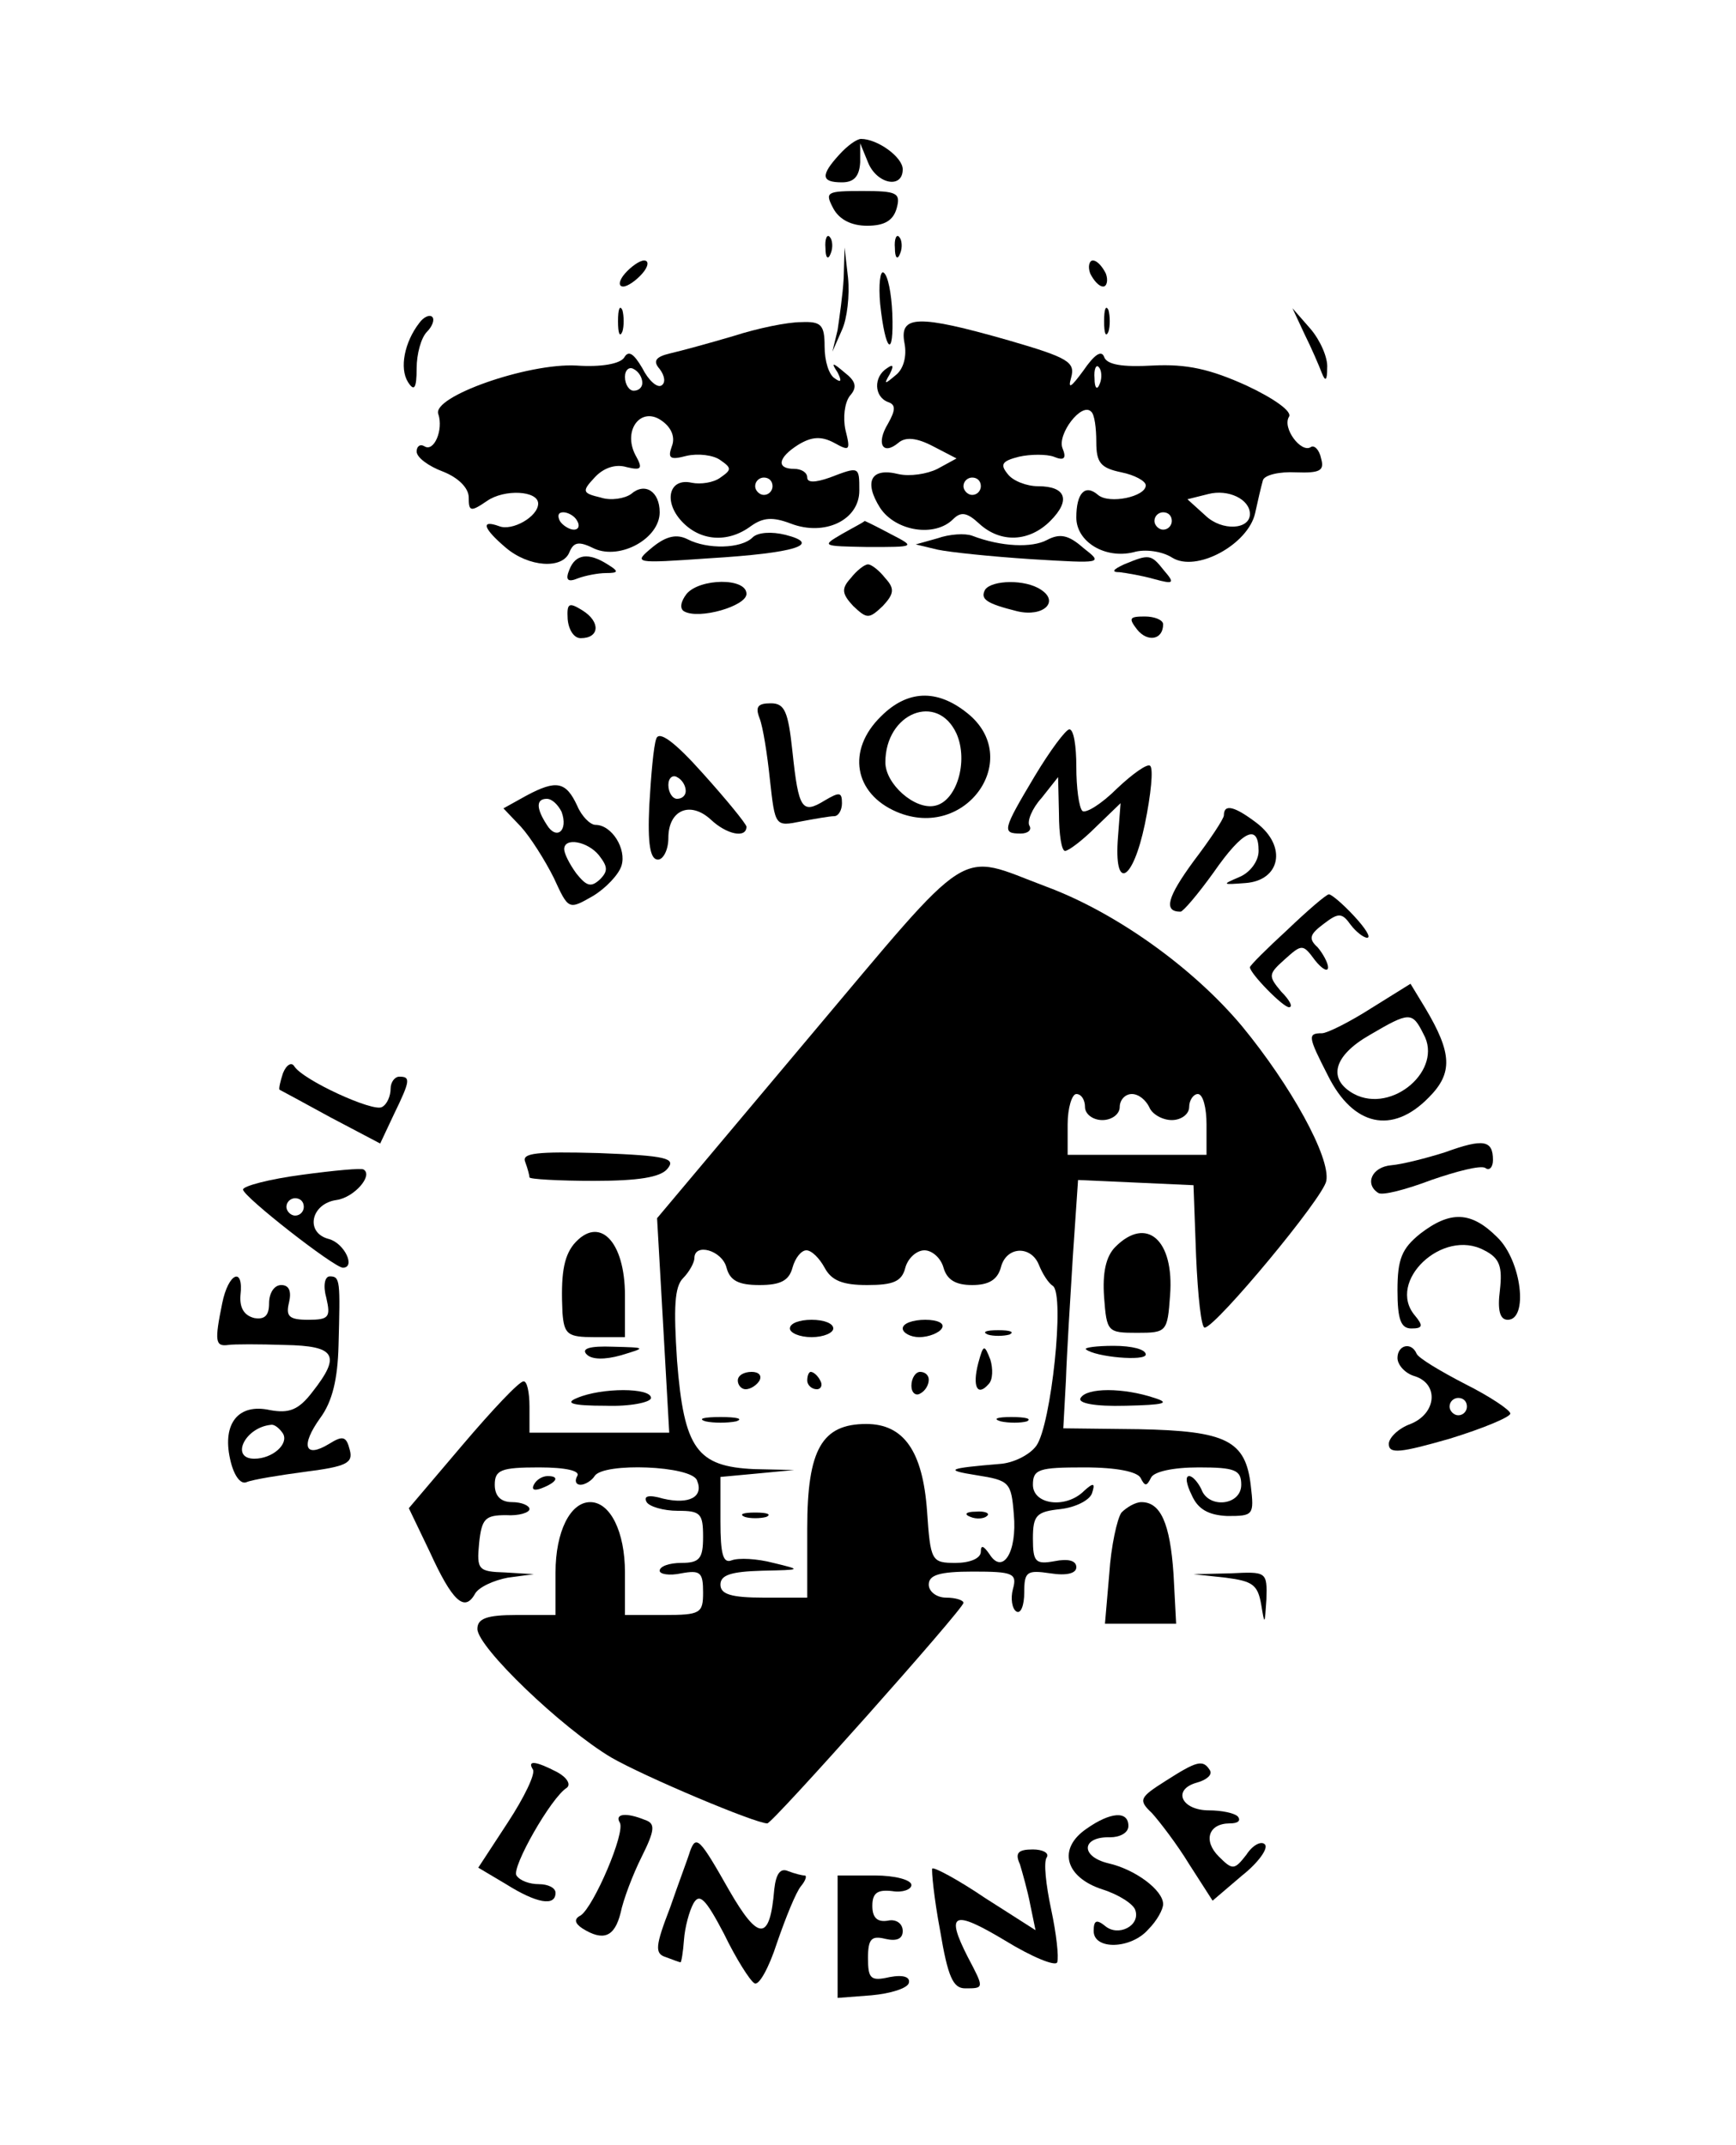 <?xml version="1.0" standalone="no"?>
<!DOCTYPE svg PUBLIC "-//W3C//DTD SVG 20010904//EN"
 "http://www.w3.org/TR/2001/REC-SVG-20010904/DTD/svg10.dtd">
<svg version="1.0" xmlns="http://www.w3.org/2000/svg"
 width="200pt" height="247pt" viewBox="0 0 200 247"
 preserveAspectRatio="xMidYMid meet">

<g transform="translate(0,247) scale(0.1,-0.1)"
fill="#000000" stroke="none">
<path d="M967 2292 c-22 -24 -21 -32 3 -32 14 0 20 7 21 23 l0 22 9 -22 c10
-25 40 -31 40 -8 0 14 -29 35 -48 35 -5 0 -16 -8 -25 -18z"/>
<path d="M960 2230 c7 -13 21 -20 39 -20 20 0 30 6 34 20 5 18 0 20 -39 20
-42 0 -44 -1 -34 -20z"/>
<path d="M951 2184 c0 -11 3 -14 6 -6 3 7 2 16 -1 19 -3 4 -6 -2 -5 -13z"/>
<path d="M1031 2184 c0 -11 3 -14 6 -6 3 7 2 16 -1 19 -3 4 -6 -2 -5 -13z"/>
<path d="M972 2150 c-1 -19 -5 -46 -7 -60 l-6 -25 11 25 c6 13 9 40 7 60 l-4
35 -1 -35z"/>
<path d="M720 2155 c-7 -8 -8 -15 -2 -15 5 0 15 7 22 15 7 8 8 15 2 15 -5 0
-15 -7 -22 -15z"/>
<path d="M1256 2155 c4 -8 10 -15 15 -15 4 0 6 7 3 15 -4 8 -10 15 -15 15 -4
0 -6 -7 -3 -15z"/>
<path d="M1014 2120 c6 -56 16 -64 14 -11 -1 23 -5 44 -10 47 -4 3 -6 -14 -4
-36z"/>
<path d="M712 2100 c0 -14 2 -19 5 -12 2 6 2 18 0 25 -3 6 -5 1 -5 -13z"/>
<path d="M1272 2100 c0 -14 2 -19 5 -12 2 6 2 18 0 25 -3 6 -5 1 -5 -13z"/>
<path d="M483 2098 c-17 -22 -23 -52 -13 -68 7 -11 10 -8 10 16 0 16 5 35 12
42 6 6 9 14 6 17 -3 3 -10 0 -15 -7z"/>
<path d="M1503 2085 c8 -16 17 -37 20 -45 4 -10 6 -8 6 6 1 12 -8 32 -19 45
l-21 24 14 -30z"/>
<path d="M845 2083 c-27 -8 -60 -17 -73 -20 -17 -4 -20 -9 -12 -18 6 -8 7 -16
2 -19 -5 -3 -15 6 -22 20 -10 17 -16 21 -21 12 -5 -7 -26 -11 -55 -9 -56 3
-167 -36 -159 -56 6 -18 -5 -44 -16 -37 -5 3 -9 0 -9 -6 0 -7 14 -17 30 -23
18 -7 30 -19 30 -30 0 -16 2 -17 21 -4 20 14 59 12 59 -3 0 -15 -30 -32 -45
-26 -22 8 -18 -3 8 -25 26 -22 65 -25 73 -5 5 12 11 13 29 4 30 -13 75 12 75
42 0 24 -17 35 -33 21 -7 -5 -23 -8 -35 -4 -21 5 -22 7 -7 23 10 11 24 16 37
12 17 -4 19 -2 10 14 -15 29 7 57 31 39 11 -8 15 -19 11 -29 -5 -14 -2 -16 17
-11 13 3 31 1 39 -5 13 -9 13 -11 0 -20 -8 -6 -23 -8 -33 -6 -26 6 -33 -21
-12 -44 21 -23 53 -26 80 -6 14 10 25 11 46 3 39 -15 79 4 79 38 0 28 0 28
-34 15 -17 -6 -26 -6 -26 0 0 6 -7 10 -15 10 -21 0 -19 13 5 28 15 9 26 10 41
2 18 -10 19 -9 13 15 -3 14 -1 31 5 39 9 10 7 17 -6 27 -14 12 -16 12 -8 0 5
-10 4 -12 -3 -7 -7 4 -12 20 -12 37 0 25 -4 29 -27 28 -16 0 -50 -7 -78 -16z
m-105 -54 c0 -5 -4 -9 -10 -9 -5 0 -10 7 -10 16 0 8 5 12 10 9 6 -3 10 -10 10
-16z m150 -119 c0 -5 -4 -10 -10 -10 -5 0 -10 5 -10 10 0 6 5 10 10 10 6 0 10
-4 10 -10z m-225 -40 c3 -5 2 -10 -4 -10 -5 0 -13 5 -16 10 -3 6 -2 10 4 10 5
0 13 -4 16 -10z"/>
<path d="M1042 2075 c3 -15 -1 -30 -10 -37 -13 -11 -14 -11 -7 1 5 10 4 12 -3
7 -16 -10 -15 -33 1 -39 9 -3 9 -9 0 -25 -14 -23 -6 -37 12 -22 8 7 21 6 40
-4 l27 -14 -22 -12 c-12 -6 -32 -9 -45 -6 -32 8 -40 -9 -21 -39 18 -27 63 -34
84 -13 9 9 16 8 30 -5 25 -23 58 -21 82 3 24 24 18 40 -14 40 -13 0 -29 6 -35
14 -9 11 -7 15 13 20 13 3 32 3 40 0 12 -5 15 -2 10 10 -6 16 22 53 33 42 4
-3 6 -19 6 -35 0 -24 5 -30 29 -35 15 -3 28 -10 28 -15 0 -13 -42 -22 -55 -11
-15 13 -25 2 -25 -26 0 -28 33 -48 66 -40 13 4 33 1 44 -6 28 -18 88 15 96 51
3 14 7 31 9 38 2 6 19 10 38 9 28 -1 33 2 29 16 -2 10 -8 16 -12 13 -11 -7
-33 22 -25 35 4 6 -17 21 -49 36 -42 19 -69 25 -108 23 -35 -2 -53 1 -56 10
-3 8 -11 3 -24 -16 -14 -19 -18 -22 -14 -8 5 18 -3 23 -72 43 -105 30 -126 29
-120 -3z m225 -47 c-3 -8 -6 -5 -6 6 -1 11 2 17 5 13 3 -3 4 -12 1 -19z m-137
-118 c0 -5 -4 -10 -10 -10 -5 0 -10 5 -10 10 0 6 5 10 10 10 6 0 10 -4 10 -10z
m310 -32 c0 -18 -32 -20 -51 -2 l-21 19 24 6 c23 6 48 -6 48 -23z m-90 -8 c0
-5 -4 -10 -10 -10 -5 0 -10 5 -10 10 0 6 5 10 10 10 6 0 10 -4 10 -10z"/>
<path d="M970 1855 c-24 -14 -23 -14 30 -15 55 0 55 0 26 15 -15 8 -29 15 -30
15 0 -1 -12 -7 -26 -15z"/>
<path d="M752 1840 c-23 -19 -22 -19 65 -13 99 6 131 16 88 27 -16 4 -32 3
-38 -3 -13 -13 -52 -14 -75 -2 -12 6 -24 4 -40 -9z"/>
<path d="M1080 1850 l-25 -7 25 -6 c14 -3 62 -8 108 -11 83 -5 83 -5 60 13
-17 15 -27 17 -42 9 -17 -9 -52 -8 -86 5 -8 3 -26 2 -40 -3z"/>
<path d="M656 1814 c-5 -12 -2 -15 10 -10 8 3 23 6 32 6 15 0 15 2 2 10 -22
14 -37 12 -44 -6z"/>
<path d="M1295 1820 c-13 -6 -15 -9 -5 -9 8 -1 26 -4 40 -8 22 -6 24 -5 11 10
-15 19 -17 19 -46 7z"/>
<path d="M980 1804 c-11 -12 -10 -18 3 -32 16 -15 18 -15 34 0 13 14 14 20 3
32 -7 9 -16 16 -20 16 -4 0 -13 -7 -20 -16z"/>
<path d="M791 1786 c-7 -9 -8 -17 -3 -20 17 -10 72 6 72 20 0 19 -54 18 -69 0z"/>
<path d="M1135 1791 c-6 -11 1 -16 37 -25 30 -7 49 11 27 25 -18 12 -56 11
-64 0z"/>
<path d="M654 1757 c1 -12 7 -22 15 -22 22 0 23 19 2 32 -16 10 -18 8 -17 -10z"/>
<path d="M1310 1745 c12 -15 30 -12 30 6 0 5 -10 9 -21 9 -18 0 -19 -2 -9 -15z"/>
<path d="M1015 1645 c-40 -39 -31 -89 18 -110 80 -34 147 62 81 114 -35 28
-69 26 -99 -4z m87 -20 c14 -32 0 -78 -25 -83 -23 -5 -57 25 -57 50 0 57 60
81 82 33z"/>
<path d="M875 1643 c4 -10 9 -42 12 -71 6 -54 6 -54 36 -48 16 3 33 6 38 6 5
0 9 7 9 15 0 13 -3 13 -20 3 -26 -16 -30 -10 -37 56 -5 47 -9 56 -25 56 -15 0
-18 -4 -13 -17z"/>
<path d="M756 1619 c-3 -8 -6 -42 -8 -77 -2 -44 1 -62 10 -62 6 0 12 11 12 25
0 32 25 43 49 21 18 -17 41 -22 41 -8 -1 4 -23 31 -50 61 -33 37 -51 50 -54
40z m34 -60 c0 -5 -4 -9 -10 -9 -5 0 -10 7 -10 16 0 8 5 12 10 9 6 -3 10 -10
10 -16z"/>
<path d="M1192 1576 c-37 -62 -38 -66 -16 -66 8 0 13 4 10 9 -3 5 3 20 14 32
l19 24 1 -42 c0 -24 3 -43 7 -43 4 0 20 12 36 28 l28 27 -3 -39 c-5 -63 17
-52 31 15 7 34 10 64 6 67 -3 3 -20 -9 -38 -26 -18 -18 -36 -29 -40 -26 -4 4
-7 27 -7 51 0 24 -3 43 -8 43 -4 0 -22 -24 -40 -54z"/>
<path d="M607 1554 l-27 -15 20 -21 c11 -12 28 -39 38 -59 17 -37 17 -37 45
-21 15 9 30 25 33 35 6 19 -11 47 -30 47 -6 0 -16 10 -21 22 -13 28 -24 30
-58 12z m40 -19 c8 -22 -6 -33 -17 -15 -13 20 -12 30 0 30 6 0 13 -7 17 -15z
m43 -50 c10 -13 11 -18 1 -28 -10 -9 -15 -8 -27 7 -8 11 -14 23 -14 28 0 14
27 9 40 -7z"/>
<path d="M1410 1531 c0 -4 -16 -28 -35 -53 -30 -41 -35 -58 -15 -58 3 0 20 20
38 45 34 49 52 57 52 25 0 -12 -10 -25 -22 -30 -21 -9 -20 -9 7 -7 40 3 48 42
13 69 -25 19 -38 23 -38 9z"/>
<path d="M931 1274 l-174 -207 7 -123 7 -124 -81 0 -80 0 0 30 c0 17 -3 30 -7
29 -5 0 -36 -33 -70 -73 l-62 -73 24 -50 c26 -57 40 -70 52 -49 4 8 22 16 38
19 l30 4 -33 2 c-31 1 -33 3 -30 34 3 28 7 32 31 32 15 -1 27 3 27 7 0 4 -9 8
-20 8 -13 0 -20 7 -20 20 0 17 7 20 51 20 31 0 48 -4 44 -10 -3 -5 -2 -10 4
-10 5 0 13 5 16 10 10 16 112 12 118 -5 8 -19 -9 -28 -39 -21 -17 5 -23 3 -19
-4 3 -5 19 -10 36 -10 26 0 29 -3 29 -30 0 -25 -4 -30 -25 -30 -14 0 -25 -4
-25 -9 0 -4 11 -6 25 -3 22 4 25 1 25 -22 0 -24 -3 -26 -45 -26 l-45 0 0 49
c0 47 -17 81 -40 81 -23 0 -40 -34 -40 -81 l0 -49 -45 0 c-34 0 -45 -4 -45
-16 0 -21 97 -114 154 -148 38 -22 166 -76 180 -76 6 0 226 247 226 254 0 3
-9 6 -20 6 -11 0 -20 7 -20 15 0 11 12 15 51 15 46 0 51 -2 46 -20 -3 -11 -1
-23 4 -26 5 -3 9 7 9 22 0 24 3 26 30 22 19 -3 30 0 30 7 0 8 -10 10 -25 7
-22 -4 -25 -1 -25 26 0 27 4 31 32 34 17 2 33 10 36 18 4 12 2 13 -9 3 -21
-21 -59 -16 -59 7 0 18 7 20 59 20 38 0 61 -5 65 -12 5 -10 7 -10 12 0 3 7 25
12 55 12 42 0 49 -3 49 -20 0 -24 -38 -28 -46 -5 -4 8 -10 15 -14 15 -5 0 -3
-10 3 -22 7 -16 19 -23 41 -24 30 0 31 1 27 35 -6 52 -28 63 -129 65 l-87 1 3
55 c1 30 5 95 8 143 l6 88 67 -3 66 -3 3 -82 c2 -46 6 -83 10 -82 13 1 137
150 140 169 5 27 -41 110 -97 178 -56 67 -145 131 -226 161 -104 39 -81 54
-274 -175z m319 -79 c0 -8 9 -15 20 -15 11 0 20 7 20 15 0 8 6 15 14 15 8 0
16 -7 20 -15 3 -8 15 -15 26 -15 11 0 20 7 20 15 0 8 5 15 10 15 6 0 10 -16
10 -35 l0 -35 -80 0 -80 0 0 35 c0 19 5 35 10 35 6 0 10 -7 10 -15z m-413
-185 c4 -15 14 -20 38 -20 24 0 34 5 38 20 3 11 10 20 16 20 6 0 15 -9 21 -20
8 -15 21 -20 49 -20 30 0 40 4 44 20 3 11 13 20 22 20 9 0 19 -9 22 -20 4 -14
14 -20 33 -20 19 0 29 6 33 20 6 25 35 26 44 3 4 -10 11 -21 16 -24 14 -10 -2
-160 -19 -184 -8 -11 -27 -20 -42 -21 -60 -5 -65 -7 -27 -13 38 -6 40 -8 43
-45 4 -44 -13 -70 -28 -46 -7 10 -10 11 -10 3 0 -8 -13 -13 -29 -13 -28 0 -29
2 -33 60 -5 69 -27 100 -70 100 -51 0 -68 -29 -68 -120 l0 -80 -50 0 c-38 0
-50 4 -50 15 0 11 12 15 48 16 46 1 46 1 13 9 -19 5 -40 6 -48 3 -10 -4 -13 7
-13 45 l0 51 43 4 42 4 -46 1 c-66 3 -81 23 -89 125 -4 61 -3 85 7 95 7 7 13
18 13 23 0 18 32 9 37 -11z"/>
<path d="M910 940 c0 -5 11 -10 25 -10 14 0 25 5 25 10 0 6 -11 10 -25 10 -14
0 -25 -4 -25 -10z"/>
<path d="M1040 940 c0 -5 9 -10 19 -10 11 0 23 5 26 10 4 6 -5 10 -19 10 -14
0 -26 -4 -26 -10z"/>
<path d="M1138 933 c6 -2 18 -2 25 0 6 3 1 5 -13 5 -14 0 -19 -2 -12 -5z"/>
<path d="M1127 900 c-7 -27 -1 -39 12 -24 5 5 5 18 2 28 -7 18 -8 18 -14 -4z"/>
<path d="M850 880 c0 -5 4 -10 9 -10 6 0 13 5 16 10 3 6 -1 10 -9 10 -9 0 -16
-4 -16 -10z"/>
<path d="M930 880 c0 -5 5 -10 11 -10 5 0 7 5 4 10 -3 6 -8 10 -11 10 -2 0 -4
-4 -4 -10z"/>
<path d="M1050 874 c0 -8 5 -12 10 -9 6 3 10 10 10 16 0 5 -4 9 -10 9 -5 0
-10 -7 -10 -16z"/>
<path d="M813 833 c9 -2 25 -2 35 0 9 3 1 5 -18 5 -19 0 -27 -2 -17 -5z"/>
<path d="M1153 833 c9 -2 23 -2 30 0 6 3 -1 5 -18 5 -16 0 -22 -2 -12 -5z"/>
<path d="M858 723 c6 -2 18 -2 25 0 6 3 1 5 -13 5 -14 0 -19 -2 -12 -5z"/>
<path d="M1118 723 c7 -3 16 -2 19 1 4 3 -2 6 -13 5 -11 0 -14 -3 -6 -6z"/>
<path d="M1483 1399 c-24 -22 -43 -41 -43 -43 0 -7 38 -46 45 -46 5 0 1 8 -9
18 -15 18 -15 20 4 37 20 18 21 18 35 -1 8 -10 15 -14 15 -8 0 5 -6 16 -12 23
-11 10 -9 15 7 27 17 13 21 13 31 -1 6 -8 15 -15 19 -15 5 0 -2 11 -15 25 -13
14 -26 25 -29 25 -3 0 -25 -19 -48 -41z"/>
<path d="M1580 1309 c-25 -16 -51 -29 -57 -29 -17 0 -16 -4 7 -49 29 -58 74
-68 116 -25 28 28 27 51 -4 103 l-17 28 -45 -28z m60 -30 c23 -41 -36 -92 -80
-69 -31 17 -24 44 18 68 46 27 49 27 62 1z"/>
<path d="M326 1234 c-3 -9 -5 -18 -4 -19 2 -1 28 -15 59 -32 l57 -30 16 34
c19 39 19 43 6 43 -5 0 -10 -6 -10 -14 0 -8 -4 -18 -10 -21 -10 -6 -91 31
-101 47 -3 5 -9 2 -13 -8z"/>
<path d="M1665 1143 c-22 -7 -50 -14 -62 -15 -23 -2 -31 -22 -15 -32 5 -3 32
4 61 15 29 10 56 17 62 14 5 -4 9 1 9 9 0 23 -11 25 -55 9z"/>
<path d="M605 1132 c3 -8 5 -16 5 -18 0 -2 33 -4 74 -4 51 0 77 4 85 14 10 12
-1 15 -79 18 -72 2 -89 0 -85 -10z"/>
<path d="M348 1117 c-38 -5 -68 -13 -68 -17 0 -8 105 -90 115 -90 15 0 2 28
-16 33 -28 7 -21 41 9 45 20 3 42 28 31 35 -2 2 -34 -1 -71 -6z m2 -37 c0 -5
-4 -10 -10 -10 -5 0 -10 5 -10 10 0 6 5 10 10 10 6 0 10 -4 10 -10z"/>
<path d="M1636 1049 c-21 -17 -26 -29 -26 -65 0 -34 4 -44 16 -44 13 0 14 3 4
15 -33 39 32 101 80 75 18 -9 21 -19 18 -46 -3 -23 0 -34 9 -34 24 0 16 68
-12 95 -30 30 -54 31 -89 4z"/>
<path d="M661 1037 c-12 -15 -15 -36 -13 -79 2 -25 6 -28 37 -28 l35 0 0 48
c0 63 -30 93 -59 59z"/>
<path d="M1285 1034 c-11 -11 -15 -30 -13 -58 3 -40 4 -41 38 -41 34 0 35 1
38 43 5 64 -27 92 -63 56z"/>
<path d="M256 969 c-9 -44 -8 -50 7 -48 6 1 36 1 65 0 59 -1 65 -12 32 -54
-16 -21 -27 -25 -49 -21 -36 8 -55 -15 -46 -56 4 -19 12 -30 19 -27 7 3 38 8
68 12 47 6 55 10 51 25 -4 16 -8 17 -24 7 -28 -17 -33 -2 -10 30 14 19 20 45
21 83 2 75 2 80 -10 80 -6 0 -8 -11 -4 -25 5 -22 3 -25 -21 -25 -22 0 -26 4
-22 20 3 13 0 20 -9 20 -8 0 -14 -9 -14 -21 0 -14 -5 -19 -17 -17 -12 3 -17
12 -16 26 4 34 -14 26 -21 -9z m70 -150 c7 -12 -12 -29 -33 -29 -28 0 -11 36
19 39 4 1 10 -4 14 -10z"/>
<path d="M676 910 c6 -6 21 -6 39 -1 30 9 30 9 -9 10 -26 1 -37 -2 -30 -9z"/>
<path d="M1251 916 c11 -9 69 -14 69 -6 0 6 -16 10 -37 10 -20 0 -34 -2 -32
-4z"/>
<path d="M1610 906 c0 -8 9 -18 20 -21 28 -9 25 -43 -5 -55 -14 -5 -25 -16
-25 -23 0 -12 14 -10 70 6 39 12 70 25 70 29 0 4 -24 20 -52 34 -29 15 -54 30
-56 35 -6 14 -22 10 -22 -5z m80 -56 c0 -5 -4 -10 -10 -10 -5 0 -10 5 -10 10
0 6 5 10 10 10 6 0 10 -4 10 -10z"/>
<path d="M665 860 c-15 -6 -6 -9 33 -9 28 -1 52 4 52 9 0 12 -57 12 -85 0z"/>
<path d="M1245 860 c-4 -6 16 -10 52 -9 44 1 52 3 33 9 -36 12 -78 12 -85 0z"/>
<path d="M615 760 c-3 -6 1 -7 9 -4 18 7 21 14 7 14 -6 0 -13 -4 -16 -10z"/>
<path d="M1292 728 c-5 -7 -12 -39 -14 -70 l-5 -58 41 0 41 0 -3 57 c-4 59
-15 83 -37 83 -7 0 -17 -6 -23 -12z"/>
<path d="M1412 653 c31 -4 37 -8 41 -31 4 -24 4 -24 6 6 1 32 0 32 -41 30
l-43 -1 37 -4z"/>
<path d="M614 432 c3 -5 -10 -32 -29 -61 l-34 -52 32 -19 c35 -22 57 -26 57
-10 0 6 -9 10 -19 10 -11 0 -22 4 -26 10 -6 9 40 90 58 101 5 4 0 12 -11 18
-25 13 -35 14 -28 3z"/>
<path d="M1343 419 c-30 -19 -32 -22 -16 -37 9 -10 29 -36 43 -59 l27 -42 34
29 c19 15 31 32 26 36 -4 4 -14 -1 -21 -12 -14 -18 -16 -18 -32 -2 -18 18 -12
38 13 38 9 0 13 3 9 8 -4 4 -19 7 -33 7 -32 0 -43 24 -14 32 11 3 18 9 15 14
-8 13 -15 11 -51 -12z"/>
<path d="M714 371 c7 -11 -30 -97 -45 -107 -8 -4 -7 -9 2 -15 24 -15 37 -10
44 18 3 15 14 44 24 64 16 32 16 39 4 43 -22 9 -35 7 -29 -3z"/>
<path d="M1252 364 c-34 -23 -25 -56 18 -70 19 -6 36 -17 38 -24 6 -18 -20
-31 -35 -18 -10 8 -13 6 -13 -6 0 -22 43 -21 63 2 10 10 17 23 17 29 0 16 -32
40 -63 47 -33 8 -31 31 2 30 11 0 21 5 21 13 0 18 -21 16 -48 -3z"/>
<path d="M795 338 c-2 -7 -13 -36 -23 -65 -17 -44 -18 -53 -5 -57 8 -3 16 -6
17 -6 1 0 3 12 4 26 1 14 6 33 11 42 7 12 14 5 35 -35 14 -29 30 -54 35 -57 5
-4 17 18 26 46 10 29 22 59 28 66 5 6 7 12 4 12 -3 0 -11 2 -19 5 -9 4 -14 -3
-16 -21 -5 -60 -18 -60 -52 -1 -34 60 -38 64 -45 45z"/>
<path d="M1175 323 c3 -10 9 -31 12 -47 l6 -29 -58 37 c-31 21 -59 36 -61 34
-1 -2 2 -34 9 -71 9 -54 15 -67 29 -67 22 0 22 0 3 36 -26 51 -17 55 43 19 31
-19 58 -30 60 -25 2 6 -1 33 -7 61 -6 28 -9 55 -5 60 3 5 -5 9 -16 9 -17 0
-21 -4 -15 -17z"/>
<path d="M965 240 l0 -71 39 3 c22 2 41 8 43 14 2 7 -6 10 -22 7 -22 -5 -25
-2 -25 22 0 22 4 26 20 22 13 -3 20 0 20 9 0 9 -8 14 -17 12 -12 -2 -18 3 -18
17 0 15 6 19 23 17 12 -2 22 2 22 7 0 6 -19 11 -42 11 l-43 0 0 -70z"/>
</g>
</svg>
